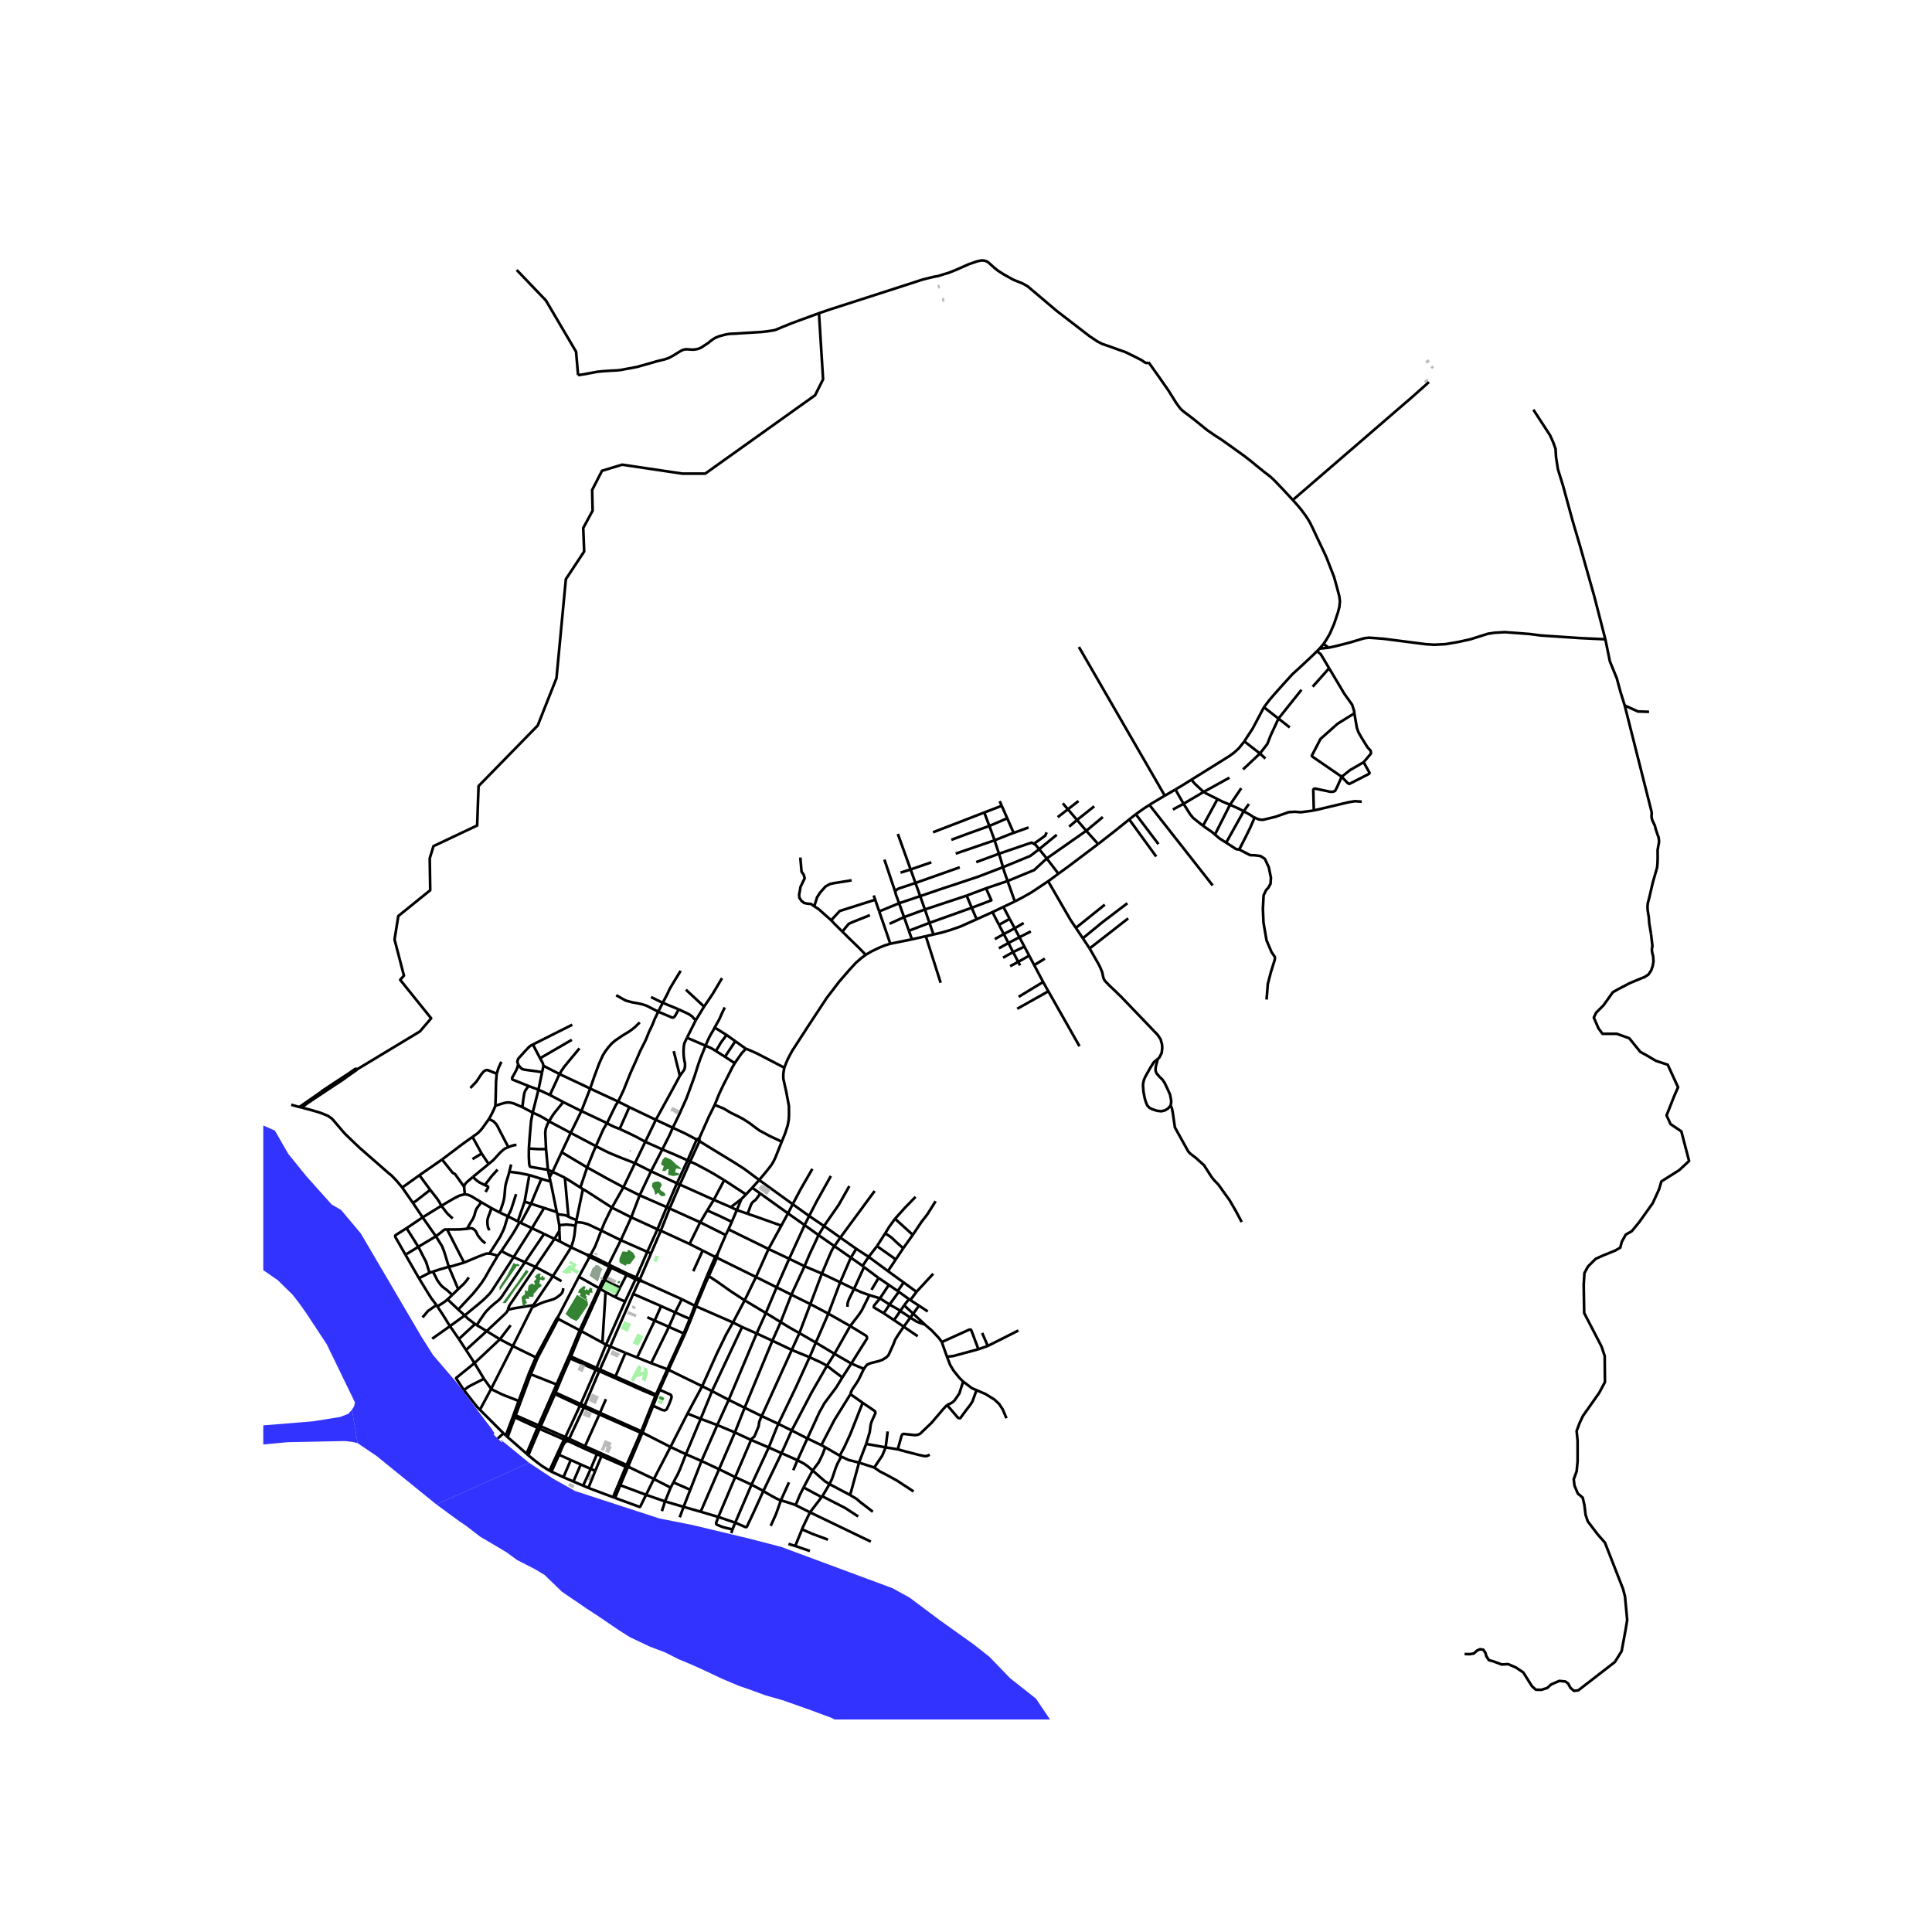 <svg xmlns="http://www.w3.org/2000/svg" width="960" height="960" viewBox="0 0 720 720"><defs><style>*{stroke-linejoin:round;stroke-linecap:butt}</style></defs><g id="figure_1"><path id="patch_1" d="M0 720h720V0H0z" style="fill:#fff"/><g id="axes_1"><path id="patch_2" d="M98.112 640.8h541.776V86.4H98.112z" style="fill:#fff"/><g id="LineCollection_1"><path d="m331.797 351.695-1.924.59-1.935.765-3.078 1.465-2.225 1.31M292.297 397.899l.562-1.49.701-1.658.837-1.627.83-1.509 5.652-8.743 7.183-10.927 4.663-6.092 3.82-4.421 2.439-2.634 2.077-1.814 1.574-1.158M313.912 347.17l2.36 2.34 3.827 3.715 2.536 2.6M339.849 350.062l5.178-1.166M339.849 350.062l-1.138-3.193M331.797 351.695l4.52-.918 3.532-.715M363.96 342.581l5.893-2.656M363.96 342.581l-1.826-4.278M347.884 348.253l3.11-.72 3.007-.881 3.925-1.371 6.034-2.7M373.92 337.98l4.275-2.032M373.92 337.98l-4.067 1.945M373.92 337.98l2.356 4.444M420.832 305.382l2.45-1.945M420.832 305.382l10.058 13.835M409.237 314.547l.444-.335 6.231-4.873 4.92-3.957M471.035 263.572l5.415 4.231M490.824 242.656l-1.575 1.55-3.74 3.52-3.821 3.493-3.237 3.541-3.28 3.672-2.098 2.448-2.038 2.692M463.722 276.27l3.115-4.765 4.198-7.933M491.77 241.727l1.474-1.758M491.77 241.727l-.946.93M491.77 241.727l3.354-.343M495.124 241.384l-1.88-1.415M598.269 238.24l-9.337-.437-14.693-.983-3.98-.525-9.467-.721-3.849.24-2.448.372-6.582 2.076-4.482.984-4.724.808-4.176.219-3.192-.197-15.7-2.021-3.836-.296-1.684-.109-1.672.197-1.586.459-3.396 1.024-2.504.666-2.911.736-2.926.652M605.484 262.916l-1.596-5.115-1.356-5.026-2.58-6.295-1.683-8.24M571.44 152.673l6.21 9.53 1.18 2.623.875 2.448.175 3.016.7 4.545 1.924 6.208 3.542 12.982 2.798 9.486 5.292 18.708 4.133 16.021M615.28 348.056l-.142-.95-.493-2.853-.185-2.404-.415-2.557-.077-1.213.099-1.41.629-2.407 1.24-5.33 1.618-5.65.142-1.508.066-1.989-.022-2.95.273-1.683.208-.961.044-.995-.165-1.136-.35-.952-.732-2.174-.295-1.246-.481-.973-.47-1.027-.273-1.027-.022-.852.077-.58-.089-.819-9.98-39.494" clip-path="url(#pc23b596605)" style="fill:none;stroke:#000"/><path d="m614.558 265.276-4.154-.13-4.92-2.23M428.03 135l3.822 5.38 3.52 5.037 2.93 4.689 1.236 1.704.47.585.506.477.587.511 1.826 1.367 1.705 1.306 1.887 1.518 2.43 1.964.948.757.808.569 2.247 1.546 2.116 1.344 3.553 2.514 2.922 2.105 2.222 1.594 2.453 1.903 2.061 1.703 3.027 2.44 1.188.899 1.137.907.879.811 1.062 1.074 1.142 1.196 1.744 1.836 1.69 1.82 1.642 1.789M493.244 239.97l1.06-1.58 1.307-2.248 1.6-3.719 1.4-4.196.542-2.073.198-2.033-.216-1.839-.873-3.323-1.094-3.934-2.825-7.275-1.191-2.578-1.432-3-.837-1.753-.924-1.973-.853-1.842-.92-1.845-.862-1.444-.825-1.24-.81-1.093-.76-1.03-1.485-1.774-1.654-1.833M532.511 142.373l-1.138 1.051-4.948 4.392-44.635 38.529M367.273 97.213l.973.502 2.285 2.055 1.378 1.115 2.104 1.334 3.586 2.011 1.503.6 1.925.776 1.89 1.049 10.89 9.212 12.13 9.346 3.06 2.054 1.793.918 3.105 1.05 2.712 1.004 2.885 1.006 3.718 1.836 2.143 1.092 1.197.819.536.283.667-.032.277-.244M356.29 100.574l4.599-2.05 3.17-1.104 1.645-.358.782.03.787.121M305.208 116.72l4.155-1.42 6.669-2.143 23.697-7.637 3.918-1.28 2.078-.535 2.252-.547 1.815-.328 1.59-.532M356.29 100.574l-2.83 1.121-2.079.603M305.208 116.72l-8.235 3.028M132.932 398.609l23.549-14.217 4.198-4.896-11.545-14.338 1.4-1.573-3.499-13.464 1.4-8.742 11.894-9.617-.175-11.89 1.4-4.545 16.268-7.694.524-14.687 22.04-22.555 6.997-17.66 3.5-36.894 6.82-10.315-.349-8.743 3.498-6.47-.174-7.693 3.673-7.168 7.522-2.274 22.39 3.323h8.57l40.933-29.2 2.973-5.946-1.53-24.631M246.981 373.715l-1.672 3.312M246.981 373.715l5.937 2.448M246.981 373.715l-4.351-2.13M253.65 361.792l-2.252 3.673-1.804 3.027-.437.94-.47 1.037-1.706 3.246M218.81 435.067l-2.527 7.49M218.81 435.067l-9.499-5.666M222.077 427.142l-.892 2.045-2.375 5.88M232.336 442.45l-5.947-3.174-7.579-4.209M216.283 442.556l-5.8-3.677M216.283 442.556l.94.607M217.223 443.163l-2.394 11.54M228.046 450.036l-9.566-6.174-1.257-.7M214.708 455.511l-.24 1.279M214.708 455.511l.12-.808M224.078 458.603l-3.576-1.715-1.41-.656-1.005-.294-.973-.242-1.138-.164-1.268-.02M212.839 464.854l-6.79 10.753M212.839 464.854l-4.21-2.207M212.839 464.854l5.717 2.677M214.468 456.79l-.426 3.715-.394 1.858-.81 2.491M206.05 475.607l-7.273 10.799M206.05 475.607l-6.494-3.453M206.05 475.607l3.21 1.862M191.114 501.655l-8.076 15.923M191.114 501.655l7.225-14.468M191.114 501.655l8.57 4.2M191.114 501.655l-4.82-2.55M183.038 517.578l-4.173 7.805M183.038 517.578l-2.69-3.748M193.282 522.102l-1.579-.638-3.353-1.301-1.432-.593-2.976-1.456-.904-.536M172.898 518.073l4.843 6.18 1.124 1.13M187.644 534.165l-1.69-1.678-7.09-7.104M277.954 390.832l-3.925-2.801M273.82 396.21l1.149-1.655 1.421-2.011 1.564-1.712M292.297 397.899l-10.08-5.246-2.624-1.18-1.639-.641M260.624 424.137l3.495-7.877 2.225-4.496M273.82 396.21l-.452.783-.602 1.054-.76 1.524-1.213 2.393-1.159 2.251-1.618 3.431-1.672 4.118" clip-path="url(#pc23b596605)" style="fill:none;stroke:#000"/><path d="m291.335 425.47-4.657-2.186-1.618-.896-1.968-1.037-1.159-.831-2.427-1.847-2.591-1.672-1.886-.995-2.706-1.322-2.646-1.573-3.333-1.347M257.179 432.9l3.502-7.598M257.179 432.9l-.929-.469M269.892 439.82l-4.227-2.558-3.192-1.76-3.393-1.796-1.901-.806M257.179 432.9l-3.804 8.561M253.375 441.461l12.628 5.68M253.375 441.461l-1.106-.486M253.375 441.461l-3.827 8.905M246.263 458.657l3.285-8.291M246.263 458.657l-1.253-.53M246.263 458.657l10.72 4.933M246.263 458.657l-3.654 8.478M235.984 482.198l2.24-4.89M235.984 482.198l10.396 4.55M227.416 501.803l6.923-15.84 1.645-3.765M227.416 501.803l5.675 2.375M227.416 501.803l-1.57-.661M227.416 501.803l-3.838 8.563M217.572 524.55l.283-.654M217.572 524.55l5.79 2.551M217.572 524.55l-1.448-.663M217.572 524.55l-5.45 11.625M218.01 538.971l5.352-11.87M218.01 538.971l-.367.818M218.01 538.971l-5.887-2.796M218.01 538.971l4.816 2.12M201.5 531.534l5.3-12.009M201.5 531.534l-.786-.333M201.5 531.534l-.44.944M201.5 531.534l9.2 4.034M197.09 511.896l.718.256M197.09 511.896l-3.808 10.206M197.09 511.896l2.594-6.04M233.205 546.617l.737.266M233.205 546.617l-2.75 6.596M233.205 546.617l-9.073-3.961M233.205 546.617l.326-.661M224.132 542.656l.363-.83M224.132 542.656l-2.295 5.497M224.132 542.656l-1.679-.741M216.124 523.887l-5.424 11.68M216.124 523.887l-9.324-4.362M216.124 523.887l.283-.629M221.998 510.475l1.306.502M221.998 510.475l-5.591 12.783M221.998 510.475l.31-.675M221.998 510.475l-9.517-4.237M225.847 501.142l-1.349-.76M225.847 501.142l-3.539 8.658M225.847 501.142l7.107-16.099M229.314 483.424l2.559 1.15 1.08.47M232.954 485.043l3.892-8.284M237.093 476.08l-.247.679M237.093 476.08l-3.39-1.48M237.093 476.08l4.133-9.54M237.093 476.08l1.383.642M245.01 458.126l-3.784 8.414M245.01 458.126l-9.762-4.465M245.01 458.126l3.463-8.251M196.954 404.718l3.717 1.377M193.127 396.773l-.525 1.64-.764 1.486-.788 1.387-.208.438.022.35.175.282 2.378.933 3.537 1.43" clip-path="url(#pc23b596605)" style="fill:none;stroke:#000"/><path d="m194.647 412.591.186-1.272.163-1.433.39-2.447.338-.918.246-.41.309-.407.675-.986M198.506 414.717l-.863-.557-1.17-.59-1.826-.979M184.6 412.083l2.842-.907.864-.207.744-.099.743-.01.82.152.82.208 3.214 1.371M252.269 440.975l-9.646-4.463M252.269 440.975l-3.796 8.9M252.269 440.975l3.981-8.544M266.003 447.14l6.372 2.723M266.003 447.14l3.889-7.32M266.003 447.14l-2.426 3.943M272.375 449.863l2.214 1.092M272.375 449.863l3.933-3.02M213.27 381.891l-14.676 7.37M198.594 389.26l2.676 5.116M193.127 396.773l-.218-.677-.099-.546.164-.602.296-.557 2.525-2.79 1.443-1.505.683-.497.673-.339M202.535 397.194l-.51 2.374M202.535 397.194l5.964 3.065M201.27 394.376l.931 1.692.17.476.164.65M215.954 390.686l-3.235 3.891-2.416 2.94-1.017 1.464-.787 1.278M204.931 408.082l2.387-5.19 1.18-2.633M219.943 405.68l-1.83-.884-9.614-4.537M234.53 412.597l-3.609 8.13M234.53 412.597l9.879 4.731M234.53 412.597l-4.159-2.074M295.419 448.774l-1.761 3.41M295.419 448.774l6.133 4.387M295.419 448.774l-12.49-9.021M302.744 435.61l-4.373 7.58-2.952 5.584M301.552 453.161l-1.704 3.399M301.552 453.161l5.537 3.738M309.644 438.253l-5.378 9.604-2.714 5.304M313.167 461.215l-2.208 3.19M313.167 461.215l12.791-17.375M313.167 461.215l5.959 4.185M313.167 461.215l-6.078-4.316M323.729 468.395l3.104-4M323.729 468.395l7.193 5.31M323.729 468.395l-4.603-2.995M321.477 471.764l1.268-1.935.984-1.434M330.922 473.706l2.916-4.355M330.922 473.706l5.85 4.24M336.771 477.946l4.789 3.486M336.771 477.946l-2.206 3.177M341.56 481.432l1.386-1.517 4.84-5.224M340.171 460.199l-3.564 4.994M340.171 460.199l-6.614-6M348.677 447.643l-3.006 4.797-.81 1.06-1.311 1.683-3.379 5.016M329.884 459.63l1.509-2.447 2.164-2.983M341.21 446.026l-3.936 4.043-3.717 4.13M321.477 471.764l-4.395-3.085M321.477 471.764l.525.45M318.262 480.36l-1.88 3.848-.274.716-.17.519-.086.584-.017.99M319.126 465.4l-2.044 3.28M313.113 477.87l-4.406 11.689M313.113 477.87l3.969-9.19M313.113 477.87l-6.816-3.251M313.113 477.87l5.15 2.49M308.707 489.559l-4.686 10.792M308.707 489.559 302 486M308.707 489.559l8.14 4.608M304.02 500.351l-2.306 5.447M304.02 500.351l6.972 4.179M297.913 496.813l3.093 1.762 3.015 1.776M301.714 505.798l-6.648-2.71M290.06 530.636l6.415-13.365 5.239-11.473M308.203 508.947l-2.236-1.183-4.253-1.966M286.492 539.426l-6.424 13.86M286.492 539.426l4.774 2.13M286.492 539.426l-6.589-2.796M290.06 530.636l-.784 1.846-2.784 6.944M280.068 553.286l-6.07 14.177M280.068 553.286l4.415 2.344M280.068 553.286l-6.083-2.812M273.997 567.463l-1.02 2.475M273.997 567.463l-6.3-2.14M284.483 555.63l-3.497 7.715-2.587 5.49-.107.143-.14.108-.169.038-.238-.06-3.748-1.601M295.049 533.092l5.833 2.971M295.049 533.092l-4.988-2.456M295.049 533.092l-3.783 8.463M308.203 508.947l-5.712 9.938-7.442 14.207M308.203 508.947l2.79-4.417M313.907 513.35l-3.348-2.527-2.356-1.876M316.847 494.167l-5.855 10.363M323.99 482.656l-2.057 4.15-.806 1.598-1.137 1.683-3.143 4.08M317.257 508.148l5.838-9.286.027-.427-.126-.35-.218-.289-5.931-3.629M344.628 493.578l-4.29-4.004M351.003 500.134l-1.082-1.468-2.74-2.892-2.553-2.196M339.239 491.043l2.415 1.498 1.534.605 1.44.432M327.948 483.847l3.291-4.983M327.948 483.847l-3.957-1.191M327.948 483.847l3.56 2.328M329.298 489.39l-3.623-2.155-.05-.186.006-.197.076-.18.121-.24 2.12-2.585M318.262 480.36l2.788 1.247 2.94 1.049M318.262 480.36l3.74-8.145M306.297 474.619 302 486M306.297 474.619l-6.467-2.733M310.959 464.406l-.558.842-.535.995-.904 2.048-2.665 6.328M299.83 471.886l-4.915 10.614M299.83 471.886l-5.721-2.785M305.045 460.297l-1.418 3.065-1.939 4.104-1.858 4.42M294.109 469.101l-4.68 10.643M294.109 469.101l5.739-12.541M294.109 469.101l-7.7-3.637M291.177 456.761l-4.768 8.703M291.177 456.761l2.481-4.577M278.622 452.336l3.016 1.033 9.54 3.392M286.41 465.464l-4.674 10.443M286.41 465.464l-14.932-7.317M281.736 475.907l-4.219 8.683M281.736 475.907l-14.573-7.184M281.736 475.907l7.693 3.837M277.517 484.59l-4.364 8.255M277.517 484.59l7.889 4.732M264.135 475.563l3.075 2.036 5.267 3.712 5.04 3.28M273.153 492.845l-13.78-6.031M273.153 492.845l3.405 1.697M261.68 516.611l5.448-12.128 3.503-7.204 2.522-4.434M261.68 516.611l-5.477 10.19M261.68 516.611l3.671 1.821M261.68 516.611l-12.528-6.116M256.203 526.8l-6.326 12.44M256.203 526.8l4.917 1.963M249.877 539.24l-6.2 11.945M249.877 539.24l5.748 2.719M249.877 539.24l-9.988-5.095M289.429 479.744l-4.023 9.578M289.429 479.744l5.486 2.756M281.984 496.945l-10.407 24.733M281.984 496.945l3.422-7.623M281.984 496.945l-5.426-2.403M287.849 499.638l-3.091-1.404-2.774-1.289M271.577 521.678l-4.271 9.395M271.577 521.678l5.928 2.948M271.577 521.678l-6.226-3.246M267.306 531.073l-5.875 13.392M267.306 531.073l6.57 2.75M267.306 531.073l-6.186-2.31M261.43 544.465l-4.186 10.722M261.43 544.465l6.546 3.07M261.43 544.465l-5.805-2.506M254.757 561.556l-1.437 3.903M254.757 561.556l2.487-6.37M254.757 561.556l-6.913-2.022M254.757 561.556l6.36 1.822M307.09 456.899l5.5-7.923 3.93-6.946M307.09 456.899l-2.045 3.398M294.915 482.5l-3.98 10.201M294.915 482.5 302 486M287.849 499.638l-10.344 24.988M287.849 499.638l3.085-6.937M287.849 499.638l7.217 3.45M277.505 524.626l-3.629 9.198M277.505 524.626l6.376 3.108M273.876 533.824l-5.9 13.711M273.876 533.824l6.027 2.806M267.976 547.535l-6.858 15.843M267.976 547.535l6.009 2.94M261.118 563.378l6.578 1.946M302 486l-4.087 10.813M297.913 496.813l-2.847 6.276M290.934 492.701l2.988 1.852 3.991 2.26M283.88 527.734l11.186-24.645M283.88 527.734l6.18 2.902M279.903 536.63l.286-.46.257-.279.32-.234.21-.166.124-.138.138-.273.384-.842.677-1.707.41-.978.058-.308.024-.216.047-.41.073-.55.24-.75.406-.902.324-.683M279.903 536.63l-5.918 13.844M273.985 550.474l-6.289 14.85M272.977 569.938l-1.892-.4-1.04-.256-.857-.255-.693-.265-1.318-.555-.173-.133-.1-.203-.02-.141.029-.256.091-.28.692-1.87M266.321 382.927l.722-1.246 1.017-1.824 1.071-2.405.958-2.013M262.939 389.7l-6.915-2.97M250.731 420.28l2.316-4.779 2.735-6.074 1.039-2.786 2-5.507 1.465-4.623.853-2.36 1.8-4.451M266.321 382.927l-.491 1.006-.788 1.3-.754 1.4-.59 1.267-.76 1.8" clip-path="url(#pc23b596605)" style="fill:none;stroke:#000"/><path d="m266.78 391.68-1.607-.982-1.257-.58-.977-.418M250.731 420.28l-6.322-2.952M246.828 428.344l1.891-3.726.766-1.54 1.246-2.799" clip-path="url(#pc23b596605)" style="fill:none;stroke:#000"/><path d="m259.628 424.68-4.36-2.302-4.537-2.099M246.828 428.344l-4.205 8.168M246.828 428.344l-6.352-2.83M256.25 432.431l-4.884-2.174-4.538-1.913M242.623 436.512l-5.99-3.026M242.623 436.512l-4.236 8.935M238.387 445.447l-3.139 8.214M238.387 445.447l-6.05-2.998M238.387 445.447l10.086 4.428M235.248 453.66l-3.882 8.516M235.248 453.66l-7.202-3.624M231.366 462.176l-4.524 9.075M231.366 462.176l9.86 4.364M231.366 462.176l-7.288-3.573M310.992 504.53l6.265 3.618M290.934 492.701l-5.528-3.379M282.928 439.753l2.86-3.423.77-.98.929-1.214.75-1.216.747-1.582 2.351-5.868M292.297 397.899l-.269 1.46-.124 1.195.032 1.508 1.115 5.016.962 5.159v1.442l.022 2.054-.13 1.77-.329 1.814-.973 3.017-1.268 3.136M278 445.123l-8.108-5.303M278 445.123l2.338-2.479M278 445.123l-1.692 1.72M276.308 446.842l-1.72 4.113M267.458 467.236l-.929 1.192M270.45 460.264l-.87 2.044-.744 1.65-1.378 3.278M267.458 467.236l-.295 1.487M259.373 486.814l-.453-.202M259.373 486.814l3.439-8.267 1.323-2.984M259.373 486.814l-1.895 4.917M257.478 491.731l-.426-.21M257.478 491.731l-2.243 5.412M255.235 497.143l-.436-.207M255.235 497.143l-6.083 13.352M249.152 510.495l-.448-.207M249.152 510.495l-1.662 3.748M245.853 517.935l1.637-3.692M243.423 523.89l2.985 1.396.478.175.457.12.426.035.41-.197.338-.333.93-1.997.492-1.344.235-.59.09-.58-.041-.327-.262-.456-4.108-1.857M245.853 517.935l-.845 2.035M239.324 534.123l.21-.483M239.324 534.123l.565.022M239.324 534.123l-.57-.187M239.324 534.123l-5.142 12.155M258.92 486.612l-1.868 4.909M258.92 486.612l-4.832-2.437M258.92 486.612l4.64-11.313M248.704 510.288l-6.045-2.276M248.704 510.288l-1.7 3.776M248.704 510.288l6.095-13.352M238.755 533.936l-5.224 12.02M238.755 533.936l-15.393-6.835M238.755 533.936l.24-.56M233.53 545.956l-9.035-4.13M233.53 545.956l.652.322M249.937 554.386l-2.093 5.148M249.937 554.386l1.019-1.939M249.937 554.386l-6.26-3.2M247.844 559.534l-7.068-2.454M247.844 559.534l-1.169 3.617M240.776 557.08l2.9-5.895M240.776 557.08l-9.626-3.596M229.202 558.23l9.102 3.335.106.022.114-.03.083-.095 2.17-4.382M317.257 508.148l4.678 1.995M317.257 508.148l-3.35 5.201M300.882 536.063l4.556-9.914.732-1.268 1.05-1.912 4.413-5.904 2.274-3.716M300.882 536.063l5.203 2.508M300.882 536.063l-3.688 8.116M297.194 544.179l-5.928-2.624M302.833 548.02 301 546.43l-1.421-.994-2.385-1.257M295.627 547.925l1.215-2.92.352-.826M345.742 488.74l-3.26-2.144M342.482 486.596l-3.224-2.093M342.482 486.596l-2.144 2.978M338.74 484.137l-3.79-2.719M338.74 484.137l.518.366M338.74 484.137l-1.792 2.322M322.002 472.215l5.41 4.037M317.082 468.68l-6.123-4.274M310.959 464.406l-5.914-4.109M305.045 460.297l-5.197-3.737M299.848 456.56l-6.19-4.376M280.338 442.644l2.988 2.14M280.338 442.644l2.59-2.891M240.476 425.514l-3.843 7.972M240.476 425.514l3.933-8.186M230.921 420.728l3.17 1.464 1.728.841 1.891.95 2.766 1.53M200.671 406.095l4.26 1.987M200.671 406.095l1.354-6.527M200.671 406.095l-2.165 8.622M219.943 405.68l1.456-4.263 1.826-4.917 1.443-3.224.907-1.432 1.071-1.442 1.258-1.442 1.312-1.147 2.887-1.968 2.098-1.257 1.115-.776 1.214-.96 1.224-1.17.663-.66M219.943 405.68l10.428 4.843M216.682 414.052l.755-1.982 2.506-6.39M216.682 414.052l9.544 4.517M216.682 414.052l-3.996 8.14" clip-path="url(#pc23b596605)" style="fill:none;stroke:#000"/><path d="m209.91 410.698 6.139 3.076.633.278M212.686 422.192l9.391 4.95M212.686 422.192l-3.375 7.209M204.59 417.886l6.412 3.41 1.684.896M209.311 429.4l-3.393 7.304M253.37 400.909l-2.301-9.184M244.409 417.328l6.231-11.339 1.955-3.627.774-1.453M256.024 386.73l-.975 2.055-.218 1.114-.099 1.771.055 1.803.252 1.825.23.896.021.798-.033.634-.174.84-.307.515-1.407 1.928M236.633 433.486l-4.297 8.963M222.077 427.142l1.803.929 1.531.78 1.536.75 2.816 1.175 2.115.863 2.597 1 2.158.847M232.336 442.45l-4.29 7.586M224.078 458.603l1.148-2.863.871-1.782.801-1.681 1.148-2.24M215.727 475.821l7.532 4.247M215.727 475.821l-7.708 14.847M215.727 475.821l3.988-7.393M198.339 487.187l.438-.781M209.878 480.092l-.056.75-.24.71-.307.503-.503.491-.58.46-.732.546-.869.492-1.214.42-1.213.353-.782.208-.798.262-1.058.42-1.093.492-2.094.988M208.014 491.526l.005-.858M208.014 491.526l8.025 4.23M208.014 491.526l-.517-.262M208.014 491.526l-7.705 14.603M199.684 505.855l.625.274M199.684 505.855l7.813-14.59M200.31 506.13l-2.502 6.022M254.8 496.936l-5.51-2.444M254.8 496.936l2.252-5.415M243.976 492.152l-2.742-1.247M243.976 492.152l5.314 2.34M243.976 492.152l-6.552 13.764M243.976 492.152l2.404-5.404M246.38 486.748l5.247 2.353M237.424 505.916l5.235 2.096M237.424 505.916l-4.333-1.738M233.091 504.178l-3.728 8.776M229.363 512.954l-.273.581M229.363 512.954l-5.785-2.588M229.363 512.954l9.972 4.462M189.27 488.117l2.05-.492 3.66-.603 3.797-.616M181.367 496.07l6.838-6.412.413-.416.273-.327.2-.344.18-.454" clip-path="url(#pc23b596605)" style="fill:none;stroke:#000"/><path d="m199.556 472.154-9.633 14.225-.16.338-.162.364-.14.396-.19.64M190.298 493.88l-4.004 5.226M176.837 507.991l9.457-8.885M176.837 507.991l-3.17-4.908M176.837 507.991l3.51 5.839M172.898 518.073l-2.891-4.357-.026-.085.02-.066.039-.065.042-.049 6.755-5.46M171.014 499.014l-3.324-4.794M171.014 499.014l2.653 4.069M171.014 499.014l6.013-5.581M167.69 494.22l-6.633 4.68M167.69 494.22l5.493-3.99M162.976 486.871l.212.303 1.651 2.487 2.85 4.559M156.137 476.362l3.92-2.022M156.137 476.362l-5.032-8.746M162.65 486.358l-1.872-2.467-1.308-2.073-3.333-5.456M160.056 474.34l1.29-.437M155.902 464.647l2.93 5.737 1.224 3.956M276.558 494.542l-11.207 23.89M233.703 474.6l-.237.556M233.703 474.6l-5.692-2.78M206.646 461.702l-7.09 10.452M206.646 461.702l1.82-3.01M206.646 461.702l-3.887-1.853M206.646 461.702l1.984.945M192.963 455.162l2.545-7.327M192.963 455.162l-3.717-1.892M192.963 455.162l.659.352M183.105 450.213l-3.731-2.166M183.105 450.213l3.146 1.67M182.37 458.506l-.492-1.061-.164-.863-.077-.983v-.667l.087-.585.224-.786.351-.946.579-1.547.227-.855M174.028 457.948l1.705-2.918.59-.94.526-1.3.262-1.093.285-.787.283-.6 1.695-2.263M173.241 445.075l1.093.164 1.28.546 3.76 2.262M173.241 445.075l-.296-2.82M164.484 449.358l4.657-2.732 1.05-.546.972-.47 1.116-.338.962-.197M209.91 410.698l-4.979-2.616M204.59 417.886l1.46-2.339.689-.95 1.311-1.628 1.86-2.271M204.796 438.787l1.122-2.083M204.796 438.787l.377 1.552M204.796 438.787l-.594-2.86M208.422 456.593l-.73-4.082M208.466 458.691l.01-1.17-.054-.928" clip-path="url(#pc23b596605)" style="fill:none;stroke:#000"/><path d="m214.468 456.79-.817-.126-.825-.134-.842-.098-.905-.08-2.657.241M208.466 458.691l.164 3.956M199.556 472.154l-3.936-1.759M200.714 531.2l-.419.905M200.714 531.2l-8.562-3.758M200.714 531.2l5.284-12.068M223.26 480.068l.467.286M223.26 480.068l-3.67 7.972M223.26 480.068l1.525-3.19M224.498 500.381l1.184-18.863M224.498 500.381l-7.857-4.295M225.682 481.518l-1.955-1.164M225.682 481.518l3.632 1.906M216.04 495.756l.6.33M216.04 495.756l-3.885 9.424M216.04 495.756l3.55-7.716M242.66 508.012l6.63-13.52M306.085 538.57l1.473.771M316.94 519.571l-5.978 9.617-4.877 9.383M320.127 545.074l2.67-6.965M320.127 545.074l5.68 1.831M316.753 557.119l.465-1.388 2.909-10.657" clip-path="url(#pc23b596605)" style="fill:none;stroke:#000"/><path d="m313.488 542.826 2.8 1.282 3.839.966M340.455 555.83l-6.195-4.071-3.498-1.924-2.886-1.486-2.07-1.444M330.059 539.39l-1.266 3.075-2.986 4.44M316.94 519.571l4.55 3.222M321.935 510.143 320 514.14l-.6.995-.93 1.399-.842 1.245-.459.918-.228.875M336.797 494.427l-1.764 2.552-1.367 2.156-.82 2.098-1.705 3.76-.809.841-1.41.885-1.301.492-3.15.797-1.322.558-.547.655-.667.922M312.94 542.503l.548.323M312.94 542.503l-5.382-3.162M321.49 522.793l-4.605 11.661-2.2 4.798-1.745 3.251M322.796 538.11l1.305-4.355.152-1.082.23-1.77.372-1.18 1.399-3.126-.088-.47-.262-.338-4.414-2.996M316.753 557.119l-7.623-4.029M325.259 563.391l-1.224-.972-3.477-2.656-1.28-1.125-2.525-1.52M309.13 553.09l.975-2.057 1.248-3.706.678-1.727 1.457-2.774M309.13 553.09l-2.672 4.538" clip-path="url(#pc23b596605)" style="fill:none;stroke:#000"/><path d="m302.833 548.02 4.533 3.957 1.764 1.113M306.458 557.628l-.256.295M319.814 565.14l-4.866-3.17-8.49-4.342M324.53 574.53l-22.676-10.93M296.51 560.92l5.344 2.68M299.482 554.32l-1.43 2.86-1.542 3.74" clip-path="url(#pc23b596605)" style="fill:none;stroke:#000"/><path d="m291.013 559.137 2.263.67 2.115.683 1.12.43M299.482 554.32l3.351-6.3M306.202 557.923l-2.052-1.07-4.668-2.533M307.558 539.341l-1.023 2.714-1.4 2.885-1.662 2.24-.64.84M265.351 518.432l-4.23 10.331M261.12 528.763l-5.495 13.196M250.956 552.447l.666-1.279.853-1.555.94-2.067 2.21-5.587M249.29 494.492l2.337-5.39M254.088 484.175l-2.46 4.926M254.088 484.175l-14.76-6.677M205.173 440.339l2.32 11.35M205.173 440.339l-3.411-1.022M210.483 438.879l-4.565-2.175M211.83 453.407l-1.18-13.064-.167-1.464M205.918 436.704l-1.716-.776M204.202 435.928l-.71-7.683M197.096 428.023l-.011 2.966.142 2.879.126.476.126.366.273.147 4.766.83 1.684.24M201.762 439.317l-4.493-1.4M197.901 448.604l1.105-2.74 2.756-6.547M197.901 448.604l-3.875 7.126M197.901 448.604l4.872 1.567M197.901 448.604l-2.393-.77M194.026 455.73l-.404-.216M194.026 455.73l4.223 1.972M186.853 466.23l3.629-5.43.689-1.087.552-.896 1.899-3.303M202.773 450.17l-4.524 7.532M202.773 450.17l4.72 1.519M198.25 457.702l-6.845 10.794M198.25 457.702l4.509 2.147M191.405 468.496l4.215 1.9M173.183 490.23l5.024-4.134 1.686-1.44 1.416-1.344 1.039-1.06.798-1.006.677-1.016 7.582-11.734M186.853 466.23l2.34 1.239 2.212 1.027M173.183 490.23l-2.397-2.214M177.027 493.433l-2.628-2-1.216-1.203M168.54 482.58l-1.028.994-.773.678M162.976 486.871l2.219-1.385.973-.721.57-.513M170.786 488.016l-2.819-2.645-.619-.615-.61-.504M185.476 468.007l-2.898 4.89-1.192 2.13-.722 1.258-1.082 1.661-1.257 1.66-2 2.473-5.539 5.937M181.367 496.07l4.927 3.036M181.367 496.07l-3.685-2.24M181.367 496.07l-7.7 7.013M177.027 493.433l.655.397M195.62 470.395l-7.631 11.354-.83 1.256-.777 1.006-.852.798-1.015.803-.979.836-1.057.95-1.245 1.27-.794 1.015-.678.994-.871 1.284-1.21 1.87M195.62 470.395l7.139-10.546M241.226 466.54l1.383.595M256.982 463.59l3.958-8.072M256.982 463.59l4.875 2.464M260.94 455.518l2.637-4.435M260.94 455.518l-11.392-5.152M260.94 455.518l9.51 4.746M272.725 455.337l-4.459-2.126-4.689-2.128M248.473 449.875l1.075.49M390.614 328.418l3.836-2.807M378.195 335.948l2.919-1.53 3.258-1.846 6.242-4.154M400.95 345.798l-2.06-3.085-8.276-14.295M436.277 411.977l-1.007 1.147-1.144.686-1.312.317-1.535-.153-1.744-.558-1.154-.557-.814-.874-.536-1.256-.437-1.509-.427-2.197-.196-2.283.032-.907.29-1.369.52-1.178.623-1.147 1.3-2.284 1.268-2.022 1.487-1.223" clip-path="url(#pc23b596605)" style="fill:none;stroke:#000"/><path d="m436.277 411.977.156-.937.033-.924-.427-2.197-.803-1.816-1.203-2.533-.765-1.163-1.165-1.142-1.027-1.17-.383-.841-.065-.863.12-.995.743-2.786M406.073 353.465l3.411 5.967.59 1.224.678 1.661.372 1.737.197.69.448.797 1.892 1.956 1.967 1.836 2.291 2.238 13.518 14.11 1.088 1.626.53 1.915.082 1.407-.224 1.806-.886 1.726-.536.449M462.743 455.41l-2.187-4.11-2.273-3.933-4.199-5.858-1.75-1.85-.847-1.081-2.781-4.325-3.061-2.753-2.128-1.637-.623-.7-.327-.524-4.707-8.46-.393-2.667-.35-2.448-.35-1.923-.49-1.164M219.276 554.507l2.56-6.354M219.276 554.507l-1.963-.842M219.276 554.507l9.165 3.439M224.495 541.826l-1.669-.735M223.362 527.101l.234-.586M243.677 551.185l-8.866-4.237M244.46 519.709l-5.125-2.293M244.46 519.709l-.205.471M244.46 519.709l.548.26M244.46 519.709l2.544-5.645M212.155 505.18l-.328.716M212.155 505.18l.627.336M222.308 509.8l-9.526-4.284M222.308 509.8l1.27.566M211.827 505.896l.654.342M211.827 505.896l-2.324 5.283M197.27 437.917l-1.762 9.918M189.817 436.666l3.748.507 3.704.744M214.829 454.703l-2.318-.932-.68-.364M207.692 452.511l2.769.328.615.183.754.385M162.45 460.734l-6.548 3.913M162.45 460.734l-4.94-7.059M166.61 458.144l-.688.05-.35.087-.236.191-.426.34-.623.513-1.836 1.41" clip-path="url(#pc23b596605)" style="fill:none;stroke:#000"/><path d="m167.25 472.088-1.716-5.638-.766-1.978-2.317-3.738M170.76 480.416l-3.51-8.328M170.76 480.416l-2.22 2.163M174.727 476.055l-.895 1.246-.952 1.104-2.12 2.01M161.346 473.903l1.143 2.202.48 1.016.76 1.027.51.705.71.721.82.623.885.655 1.886 1.727M162.976 486.871l-.327-.513M172.898 518.073l1.433-1.107.747-.445 1.443-.748 3.826-1.943M206.8 519.525l.23-.545M206.8 519.525l-.802-.393M187.644 534.165l.864.79M185.491 536.092l.492-.449 1.661-1.478M207.64 541.865l.711.289M207.64 541.865l-2.842 6.218M207.64 541.865l2.548-5.412M221.837 548.153l-1.695-.741M293.658 452.184l-10.332-7.4M322.796 538.11l7.263 1.28M291.266 541.555l-6.783 14.075M251.627 489.101l5.425 2.42M334.569 540.119l-4.51-.728M346.49 542.147l-1.115.47-.514.044-.6-.066-1.695-.358-5.17-1.332-2.827-.786M352.944 523.605l-1.31 1.387-4.519 5.297-4.239 4.05-.88.356-1.06.141-4.11-.459-.382.055-.263.24-.24.547-1.372 4.9M330.059 539.39l.75-5.932M352.944 523.605l1.374-.614.77-.481.722-.71 1.716-2.51 1.408-4.413" clip-path="url(#pc23b596605)" style="fill:none;stroke:#000"/><path d="m363.912 518.073-1.682-.722-3.296-2.474M352.922 505.622l1.149 3.002 1.255 2.12 2.17 2.7 1.438 1.433M336.948 486.459l3.39 3.115M336.948 486.459l-1.43 2.101M363.912 518.073l3.369 1.447 3.312 2.054 1.79 1.674 1.294 1.98 1.399 3.31M340.338 489.574l-1.1 1.47M339.239 491.043l-2.442 3.384M335.518 488.56l3.13 2.046.59.437M351.003 500.134l.44 1.348 1.479 4.14M364.616 502.814l-9.32 2.531-2.374.277M364.616 502.814l3.503-1.218M351.003 500.134l10.104-4.572.416-.077.328.077.25.513 2.515 6.739M368.119 501.596l11.408-5.752M368.119 501.596l-2.1-4.846M272.539 571.346l.438-1.408M339.258 484.503l2.069-2.76.233-.31M333.178 491.972l2.34-3.412M333.178 491.972l3.62 2.455M333.178 491.972l-3.88-2.582M331.24 478.864l3.325 2.26M327.413 476.252l1.771 1.191 2.055 1.421M336.797 494.427l5.206 3.554M331.508 486.175l3.443-4.757M329.298 489.39l.786-1.05 1.424-2.165M335.518 488.56l-1.024-.707-2.986-1.678M324.775 480.695l2.638-4.443M334.95 481.418l-.385-.295M326.833 464.395l3.05-4.765M326.833 464.395l7.005 4.956M333.838 469.35l2.77-4.157M225.814 521.428l-2.218 5.087M261.857 466.054l-3.497 7.7M261.857 466.054l4.672 2.374M272.725 455.337l1.864-4.382M272.725 455.337l-1.247 2.81M256.024 386.73l3.243-6.476M273.82 396.21l-3.64-2.387M266.321 382.927l4.423 2.76M270.18 393.823l-3.4-2.142M270.18 393.823l3.849-5.792M274.029 388.031l-3.285-2.344M229.314 483.424l1.738-3.562M197.808 512.152l9.593 3.803M197.808 512.152l-3.782 10.229M226.226 418.57l.919.518 1.235.623.983.41 1.558.607M230.371 410.523l1.939-4.056 2.607-6.502 2.318-5.157 1.378-3.19 1.311-2.58.809-1.64 1.115-2.775 1.29-2.71.831-2.12 1.34-2.766M252.918 376.163l-1.334 2.448-.416.448-.316.153h-.383l-5.16-2.185M229.632 370.885l2.263 1.29 1.267.677.908.273 1.585.415 2.045.361 1.683.383 1.29.414.918.416 3.718 1.913M201.27 394.376l11.829-6.863M204.59 417.886l-.612-.377-.88-.596-2.033-1.125-1.64-.743-.92-.328" clip-path="url(#pc23b596605)" style="fill:none;stroke:#000"/><path d="m197.096 428.023.166-2.305.184-2.554.463-5.361.597-3.086M203.492 428.245l-2.94-.008-3.456-.214" clip-path="url(#pc23b596605)" style="fill:none;stroke:#000"/><path d="m204.59 417.886-.607 1.158-.612 1.672-.17 1.501.29 6.028M167.25 472.088l-3.837 1.126-2.067.689M151.529 457.707l4.373 6.94M151.529 457.707l5.98-4.032M151.105 467.616l-3.687-6.472-.126-.322-.033-.256.099-.22 4.17-2.639M155.902 464.647l-4.797 2.97M157.51 453.675l6.974-4.317M157.51 453.675l-3.645-5.425M166.61 458.144l6.325 12.393M174.028 457.948l-2.667.218-3.433.033-1.317-.055M180.905 463.368l-1.246-1.027-.788-.918-.798-1.016-.7-1.454-.535-.633-.81-.525-.6-.088-1.4.24M168.71 454.101l-1.723-1.573-.633-.732-.493-.645-1.377-1.793M160.33 443.424l2.48 3.158.788 1.17.886 1.606M186.251 451.883l2.995 1.387M189.817 436.666l-.167.672-1.038 3.442-.262 1.18-.098.765-.263 3.18-.153.83-.208.995-.338 1.104-1.039 3.049M176.236 438.606l-2.219 1.89-.514.601-.328.437-.23.721" clip-path="url(#pc23b596605)" style="fill:none;stroke:#000"/><path d="m164.74 432.12 3.953 4.944.339.198.328.13.251.197 3.334 4.666M176.236 438.606l5.871-4.82M180.664 441.665l-2.197-1.136-1.093-.841-1.138-1.082M180.948 444.212l.925-1.547.049-.23-.039-.147-.208-.213-1.01-.41M185.43 435.885l-2.18 2.41-2.586 3.37M149.9 442.561l6.408-4.594M149.9 442.561l3.965 5.689M112.597 412.793l3.802 1.008 3.048.924 2.762 1.115 1.474 1.03.615.677 3.529 4.164 1.05 1.125 5.061 4.852 10.986 9.6.985.781 1.924 2.011 2.067 2.481M156.308 437.967l4.021 5.457M156.308 437.967l8.432-5.847M160.33 443.424l-3.247 2.525-2.253 1.749-.965.552" clip-path="url(#pc23b596605)" style="fill:none;stroke:#000"/><path d="m176.09 423.7-3.84 2.741-7.51 5.68M226.226 418.57l2.192-4.542 1.038-2.098.915-1.407M222.077 427.142l2.143-4.88.547-1.202.491-.934.968-1.557M259.628 424.68l-3.378 7.751M260.68 425.302l-.527-.34-.525-.281M259.628 424.68l.996-.543M301.854 563.6l4.348-5.677M298.883 569.946l.392-.965 2.579-5.381M296.364 576.138l2.52-6.192M296.364 576.138l5.479 1.882M296.364 576.138l-2.527-.767M208.351 542.154l4.363 1.948M208.351 542.154l1.192-2.88.196-.433.301-.59.273-.431.329-.35.344-.232.606-.27M208.351 542.154l-2.853 6.289M196.882 542.347l2.081-4.96 2.097-4.909M196.246 541.752l.321.306.315.289" clip-path="url(#pc23b596605)" style="fill:none;stroke:#000"/><path d="m204.798 548.083-1.22-.745-1.497-.95-1.137-.825-1.629-1.257-2.433-1.96M201.06 532.478l9.128 3.975M201.06 532.478l-.765-.373M200.295 532.105l-4.049 9.647M200.295 532.105l-8.434-3.912M212.48 506.238l.302-.722M212.48 506.238l-2.309 5.213M212.782 505.516l3.859-9.43M216.64 496.086l3.546-7.775M223.727 480.354l1.695-3.2M223.727 480.354l-3.541 7.957M228.011 471.82l-.624-.302M228.011 471.82l-.203.63M227.087 472.052l.721.397M227.087 472.052l-1.053 2.261-1.249 2.565M227.087 472.052l.3-.534M227.087 472.052l-2.993-1.472M227.808 472.45l5.658 2.706M227.808 472.45l-2.386 4.704M233.466 475.156l-2.414 4.706M233.466 475.156l3.38 1.603M238.476 476.722l4.133-9.587M238.476 476.722l-.251.587M238.476 476.722l.852.776M260.68 425.302l13.152 8.047 1.706 1.093 1.968 1.267 5.422 4.044M157.476 490.96l2.026-2.405 3.147-2.197M111.58 412.54l-.7-.173-2.349-.667M112.597 412.793l-1.017-.252M112.597 412.793l.864-.819 1.345-1.005 4.121-2.744 1.037-.686M130.263 399.845l.287.531M130.263 399.845l-3.054 1.994-2.882 1.883-2.962 1.973-1.328.865-.246.24-.296.24M132.932 398.609l-.07-.235-.164-.076-.323.054-2.112 1.493M130.55 400.376l2.276-1.573.106-.194M119.964 407.539l1.846-1.223 2.954-1.957 2.879-1.887 2.907-2.096M189.246 453.27l-1.23 4.08-.434 1.108-1.284 2.628-3.918 6.118M172.935 470.537l5.816-2.437 1.247-.47.918-.328.347-.109.495-.04.622.05M185.476 468.007l-1.313-.432-.952-.25-.505-.105-.326-.016M192.328 445.029l-1.737 5.411-.437 1.071-.908 1.76M185.102 400.15l-.24 2.885-.131 5.9-.132 3.148M182.195 417.045l.623-1.082.809-1.574.46-.973.512-1.333M182.107 433.786l-2.61-3.888M189.443 427.513l-1.213.514-.657.459-.754.667-.547.524-2.415 2.656-1.75 1.453M179.497 429.898l-3.407-6.198M179.497 429.898l-3.425 2.053M262.393 375.136l3.127-4.612 3.564-5.993M291.013 559.137l3.018-6.72M287.224 568.647l1.78-3.944.435-1.106 1.574-4.46M284.483 555.63l1.148.745 1.26.724 1.214.675.994.536.582.292.358.17.386.169.588.196M236.846 476.759l1.379.55M172.935 470.537l-2.59.754-1.794.546-1.301.251M274.589 450.955l4.033 1.381M223.304 510.977l.274-.611M223.304 510.977l5.786 2.558M223.304 510.977l-5.45 12.92M244.255 520.18l.547.245M244.255 520.18l-3.363 8.436M244.255 520.18l-5.205-2.189M260.68 425.302l-.056-1.165M227.387 471.518l-.545-.267M204.798 548.083l.7.36M189.169 535.558l2.692-7.365M189.169 535.558l-.66-.603M189.169 535.558l7.077 6.194M191.445 527.12l-.269.764M191.445 527.12l.707.322M191.445 527.12l1.837-5.018M191.176 527.884l.685.309M191.176 527.884l-2.668 7.07M194.026 522.381l-.744-.279M194.026 522.381l-1.874 5.06M205.498 548.443l4.477 2.074M230.455 553.213l.695.271M230.455 553.213l-2.014 4.733M231.15 553.484l2.792-6.601M231.15 553.484l-1.948 4.747M186.853 466.23l-.445.535-.932 1.242M191.861 528.193l.291-.751M209.975 550.517l2.739-6.415M209.975 550.517l3.721 1.597M212.714 544.102l3.721 1.658M216.435 545.76l3.707 1.652M216.435 545.76l-2.739 6.354M213.696 552.114l3.617 1.55M208.15 516.314l-.749-.36M208.15 516.314l2.021-4.863M208.15 516.314l-1.12 2.666M207.401 515.955l-.058.13-1.098 2.501M207.401 515.955l2.102-4.776M208.02 490.668l-.523.596M217.643 539.79l4.81 2.125M217.643 539.79l-6.05-2.823M210.7 535.568l-.04.066-.077.126-.18.3-.215.393M210.7 535.568l1.423.607M211.592 536.967l.53-.792M211.592 536.967l-1.404-.514M228.44 557.946l.762.285M216.407 523.258l-9.377-4.278M216.407 523.258l1.448.638M217.855 523.896l5.741 2.619M223.596 526.515l15.398 6.861M238.994 533.376l.54.264M238.994 533.376l1.898-4.76M207.692 452.511l-.2-.822M220.01 467.804l1.805-3.354.415-1.092.448-1.104.514-1.344.886-2.307M363.912 518.073l-1.493 4.164-.754 1.223-1.924 2.492-1.848 2.536-.448.043-.514-.251-3.987-4.675M206.245 518.586l-.247.546M206.245 518.586l.785.394M243.423 523.89l1.38-3.465M243.423 523.89l-1.984 4.915M245.008 519.97l-.206.455M219.715 468.428l.296-.624M219.715 468.428l4.38 2.152M219.715 468.428l-1.159-.897M220.01 467.804l-1.454-.273M220.01 467.804l4.352 2.175M271.478 458.147l-1.028 2.117M222.826 541.091l-.373.824M217.313 553.665l2.829-6.253M220.142 547.412l2.311-5.497M225.422 477.154l5.63 2.708M225.422 477.154l-.637-.276M255.618 368.83l6.775 6.306M262.393 375.136l-3.126 5.118M259.267 380.254l-1.44-1.545-.83-.59-.985-.524-.874-.394-.941-.448-1.28-.59M336.607 465.193l-2.547-2.262-1.531-1.475-1.114-.853-1.531-.973M298.883 569.946l3.778 1.641 5.915 2.208M190.482 433.972l-.665 2.694M189.443 427.513l1.104-.437 1.137-.327.787-.066M182.195 417.045l-2.426 3.394-.8.944-.94.934-.45.32-1.49 1.063M193.127 396.773l.94 1.213.58.405.721.24 4.669.623 1.988.314M266.78 391.68l1.072-1.726.328-.623.678-1.082 1.322-1.738.564-.824M339.362 324.026l-4.767-13.245M339.362 324.026l1.804 5.034M339.362 324.026l7.718-2.667M339.362 324.026l-3.76 1.18M347.884 348.253l-2.857.643M347.884 348.253l-1.498-4.32M378.195 335.948l-2.694-7.62M368.706 307.808l-1.901-5.005M368.706 307.808l6.66-2.852M370.642 313.165l-.166-.505-1.77-4.852M354.537 312.988l6.21-2.317 7.959-2.863M545.814 616.413l2.011.044 1.443-.262 1.138-1.05 1.137-.525 1.224.176.787 1.136.394 1.355.918 1.399 1.618.437 3.149 1.18 2.405-.131 2.93 1.268 2.712 1.835 3.235 5.115 1.443 1.312 2.056.043 2.142-.656 1.531-1.355 3.017-1.311 2.23.218 1.05.744.875 1.617 1.312 1.136 1.623-.207 13.61-10.54 2.523-4.055 1.442-7.747.63-3.873-.81-8.74-.721-2.792-6.76-17.297-2.704-3.064-3.695-4.864-.811-2.432-.45-3.694-.632-2.702-1.802-1.532-1.262-2.973-.27-2.342 1.081-2.973.36-3.694v-7.658l-.36-3.693 1.082-2.883 1.262-2.702 6.038-8.56 2.163-4.053-.09-9.73-1.172-3.513-6.472-12.502-.175-10.49.263-4.372 1.311-2.448 2.887-2.885 2.711-1.223 4.548-1.836 1.924-1.136.525-2.099 1.487-2.71 2.274-1.311 2.798-3.41 4.986-6.994 2.36-5.157.876-2.973 6.647-4.196 3.673-3.41-2.885-11.039-4.023-2.71-1.487-3.234 2.799-7.082 1.487-3.41-3.849-8.392-4.46-1.486-3.236-1.923-2.536-1.4-4.111-5.07-4.636-1.661h-5.335l-1.487-2.01-1.749-4.023.875-1.835 2.71-2.71 3.5-4.896 1.913-1.104 4.406-2.305 3.658-1.522 1.906-.773 1.4-.918 1.017-1.52.574-1.685.278-1.647-.12-1.935-.251-.907-.164-.885-.066-.907.218-1.115-.535-4.513M453.724 297.807l-5.407 9.935M448.622 295.09l.57.435 4.532 2.282M458.385 299.912l-2.962-1.25-1.699-.855M463.479 302.348l1.958-2.736M463.479 302.348l-6.53 11.695M458.385 299.912l3.433 1.526 1.66.91M467.121 304.486l-1.432-.94-2.21-1.198M461.654 316.485l-.448.088-.667-.219-3.59-2.311M452.772 311.016l1.623 1.382 2.555 1.645M458.385 299.912l4.199-6.168M452.772 311.016l2.323-4.606 3.29-6.498M448.317 307.742l3.28 2.274 1.175 1M458.178 289.821l-9.556 5.27M448.622 295.09l-7.542 4.456M444.008 290.576l1.248 1.474 2.732 2.557.634.484M463.722 276.27l-.227.347-1.793 2.228-1.66 1.53-1.969 1.443-14.065 8.758M438.028 294.222l2.068-1.21 3.912-2.436M461.654 316.485l.361-.284 2.383-4.644 1.433-2.918 1.487-3.388v-.491l-.197-.274" clip-path="url(#pc23b596605)" style="fill:none;stroke:#000"/><path d="m489.62 302.038-4.788.656-2.23-.175-2.34.153-4.92 1.726-4.766 1.138-1.444-.154-2.011-.896M472.019 372.502l.459-5.814 1.115-4.305.656-2.12.678-2.12.219-.995-.044-.535-1.225-1.77-1.88-4.415-1.137-6.623-.219-5.093.263-5.048.94-1.967.809-.853.83-1.486.154-2.273-.788-3.847-1.464-3.168-1.64-1.05-2.078-.284-1.77-.043-4.243-2.208M441.08 299.546l2.426 3.87 1.138 1.398 3.673 2.928M441.08 299.546l-3.98 2.143M441.08 299.546l-3.052-5.324M438.028 294.222l-3.946 2.307M341.166 329.06l1.76 4.909M341.166 329.06l16.52-5.843M333.656 332.429l.185-.514.503-.47.635-.327 6.187-2.058M333.656 332.429l-4.067-12.076M335.06 336.617l-.639-1.795-.569-1.518-.196-.875M406.073 353.465l-2.536-3.795M406.073 353.465l14.366-11.211M369.853 339.925l2.452 4.736M423.281 303.437l8.44 11.146M428.36 299.967l-2.346 1.525-2.733 1.945M331.797 351.695l-4.139-12.032M119.495 407.04l.47.499M119.495 407.04l-7.915 5.5M182.195 417.045l1.749.852.973 1.027.557.907.563 1.148 3.406 6.534M224.094 470.58l.268-.6M224.362 469.98l2.48 1.271M238.225 477.309l1.103.189M267.163 468.723l-.634-.295M264.135 475.563l1.792-4.031 1.236-2.809M263.56 475.3l.575.263M263.56 475.3l2.97-6.872M250.956 552.447l6.288 2.74M234.81 546.948l-.628-.67M234.81 546.948l-.868-.065M233.942 546.883l.018-.039.222-.566M239.89 534.145l-.355-.505M239.535 533.64l1.904-4.835M219.59 488.04l.596.27M247.004 514.064l.486.179M239.05 517.991l.285-.575M229.09 513.535l4.75 2.101 5.21 2.355M241.439 528.805l-.547-.19M210.171 511.45l-.668-.27M410.992 304.486l-6.181 5.124M215.434 139.805l2.183-.333 5.05-.93 2.1-.206 3.202-.214 1.849-.081 1.525-.16 1.83-.354 2.165-.382 2.176-.438 1.891-.536 3.061-.852 2.33-.688 1.606-.383 1.3-.327.832-.263 1.05-.426 1.202-.666 2.449-1.498.765-.442.52-.219.459-.142.656-.098.53.011 1.11.076.716.038.48-.005.843-.093.628-.13.525-.16.492-.202.52-.273 2.503-1.66 1.115-.897.792-.573.913-.51 1.225-.474 1.694-.47.902-.214 1.066-.18.94-.076.996-.027 10.342-.645 2.219-.263 1.859-.295.917-.186 2.406-1.016 3.739-1.508 1.866-.687M367.463 331.055l8.038-2.726M367.463 331.055l-7.219 2.718M362.134 338.303l7.314-2.781-1.985-4.467M393.806 311.11l-6.537 5.363M387.269 316.473l2.82 3.444M385.293 314.465l.642.381 1.334 1.627M373.784 323.174l10.14-4.175 3.345-2.526M404.81 309.61l-14.72 10.307M404.81 309.61l-3.436-4.03M404.81 309.61l4.427 4.937M396.08 299.372l1.899 2.226M394.45 325.61l4.167-3.049 10.62-8.014M366.805 302.803l6.509-2.51M366.805 302.803l-19.09 7.365M375.366 304.956l2.39 5.433M375.366 304.956l-2.052-4.664M370.642 313.165l1.642 5.005M370.642 313.165l-14.487 4.959M377.756 310.389l-1.572.567-5.542 2.21M394.45 325.61l-4.36-5.693M372.284 318.17l-8.476 3.123M373.784 323.174l-.203-.7-.962-3.279-.335-1.025M385.293 314.465l-.757-.45-1.53.481-10.722 3.674M375.501 328.329l9.91-4.085 4.679-4.327" clip-path="url(#pc23b596605)" style="fill:none;stroke:#000"/><path d="m373.784 323.174.475 1.639 1.242 3.516M360.244 333.773l1.89 4.53M360.244 333.773l-15.559 5.163M362.134 338.303l-15.748 5.63M342.925 333.969l-7.865 2.648M344.685 338.936l-1.54-4.354-.22-.613M373.784 323.174l-9.299 3.562-14.365 4.764-7.195 2.469M335.06 336.617l1.865 5.162M335.06 336.617l-7.402 3.046M327.658 339.663l-1.499-4.356M336.925 341.78l1.786 5.09M336.925 341.78l7.76-2.844M336.925 341.78l-5.413 2.484M346.386 343.934l-1.7-4.998M346.386 343.934l-7.675 2.935M326.159 335.307l-.55-1.599M309.757 342.953l3.192-3.453 13.21-4.193M303.44 337.745l-1.205-.868-1.508-.132-1.072-.261-.962-.744-.787-1.18-.088-1.268.24-1.18.263-1.551 1.553-3.257-.35-1.311-.81-1.137-.458-5.29M303.44 337.745l1.594 1.012 4.723 4.196M313.912 347.17l-2.887-2.862-1.268-1.355M495.328 249.037l-3.084-5.18-1.42-1.2M215.434 139.805l-.747-8.726-11.24-19.102-10.888-11.365M185.102 400.15l-3.268-1.333-.492-.033-.459.11-.634.414-.875 1.039-1.847 2.764-2.242 2.35M185.102 400.15l.635-2.033 1.093-2.426M350.557 366.251l-5.53-17.355M379.07 375.956l11.623-6.533M390.693 369.423l11.597 20.476M388.743 365.949l.253.477 1.697 2.997M383.546 356.143l-4.09 2.331M383.546 356.143l1.87 3.527M383.546 356.143l-1.786-3.37M379.456 358.474l-3.01 1.592M379.456 358.474l.706 1.308M379.456 358.474l-1.898-3.665M377.558 354.809l-3.758 2.11M377.558 354.809l4.202-2.036M377.558 354.809l-1.747-3.375M381.76 352.773l-1.858-3.505M374.087 348.104l-3.348 1.865M374.087 348.104l4.057-2.154M374.087 348.104l1.724 3.33M374.087 348.104l-1.782-3.443M378.144 345.95l3.352-1.97M378.144 345.95l1.758 3.318M378.144 345.95l-1.868-3.526M403.537 349.67l7.237-5.93 9.358-7.125M403.537 349.67l-2.586-3.872M372.305 344.661l3.97-2.237M385.416 359.67l3.327 6.279M385.416 359.67l3.974-2.423M400.95 345.798l10.786-8.659M434.082 296.53l-32.01-55.427M428.36 299.967l.781-.508 3.63-2.163 1.311-.767M471.57 282.695l-2.033-1.88M463.722 276.27l5.815 4.546M500.006 289.471l-1.75 3.935-.677 1.31-.852.35h-.984l-5.598-1.18-.415.044-.307.35.197 7.758" clip-path="url(#pc23b596605)" style="fill:none;stroke:#000"/><path d="m507.484 298.76-2.558-.175-2.383.393-12.923 3.06M508.184 284.051l-5.073 2.95-3.105 2.47" clip-path="url(#pc23b596605)" style="fill:none;stroke:#000"/><path d="m508.184 284.051 2.208 3.955-.13.35-7.391 3.782-.613-.285-2.252-2.382M504.73 265.83l-6.276 3.905-6.341 5.64-3.236 6.25.218.349 10.911 7.497M504.73 265.83l.94 5.413.6 1.683 1.258 2.186 2.11 3.398 1.072 1.159.185.557v.634l-2.71 3.191M495.328 249.037l5.662 9.507 2.93 4.11.743 2.404.068.773M495.328 249.037l-6.145 6.885M485.028 257.058l-8.578 10.745M476.45 267.803l4.206 3.287M469.537 280.816l2.766-3.563 1.225-3.146 2.922-6.304M469.537 280.816l-6.287 5.923M451.924 329.97l-23.564-30.003M385.293 314.465l3.441-2.46.809-.612.503-1.203M401.918 298.52l-3.94 3.078M397.979 301.598l3.395 3.982M397.979 301.598l-3.8 2.932M407.8 300.486l-6.426 5.094M401.374 305.58l-2.932 2.49M388.743 365.949l-9.127 5.547M303.44 337.745l1.091-3.404 1.18-1.791 1.924-2.165 1.663-.939 1.53-.328 6.537-1.049M313.912 347.17l2.338-2.84 1.269-.612 6.669-2.667M375.811 351.434l4.091-2.166M375.811 351.434l-3.563 1.966M379.902 349.268l4.262-2.162M373.314 300.292l-.76-1.729M377.756 310.389l5.578-2.012M278.622 452.336l1.02-2.762.374-.886.438-.64.641-.524.545-.406 1.686-2.334" clip-path="url(#pc23b596605)" style="fill:none;stroke:#000"/></g><g id="PatchCollection_1"><path d="m197.189 545.143 9.036 5.965 8.09 4.546 31.412 10.226 12.222 2.421 20.893 5.001 12.242 3.16 41.456 15.385 6.385 3.497 11.458 8.567 12.464 8.892 5.902 4.66 7.682 7.947 9.635 7.613 22.128 32.784 17.58 29.024 1.749 10.403 1.05 6.469 1.312 11.977 2.01 35.93.176 7.082.174 9.616-.35 42.574 1.225 7.256.612 4.721-.7 5.508.876 20.281.087 20.545 1.662 9.616-.263 8.916 1.225 9.267 1.487 9.18 3.06 8.829 5.51 28.936 6.473 21.33 6.472 24.478 11.72 24.565 5.86 14.076 6.297 16.084 13.556 27.8 16.181 27.625 19.678 26.75 9.708 10.228 15.394 16.26 9.27 11.802 11.915 7.303 8.356 3.149 9.64 2.836 35.423 2.185 19.69-3.988 10.659-1.257 10.233-1.661 30.524-5.158 11.37-.961 27.028-2.554 14.603 1.242 10.233-.35 5.073-.786 19.59.35 43.381-2.973 7.38-.664 4.177-.002 29.242-2.11 9.841-.458 15.481-.087 17.93-1.836 23.588-3.947 13.845-.162 9.096-.962 9.533-.874 14.082 1.224 20.378 2.185 25.538 2.01 26.064 8.656 15.917 4.895 22.566 9.092 13.818 7.518 12.987 10.494h2.09l10.445 4.2 16.81 6.112 14.526 8.59 16.785 4.522 16.617 6.82 12.558 7.558 14.03 5.38 19.592 11.014 23.44 11.014 15.917 4.022 16.093 5.245 39.182 3.147 20.99-1.399 25.89-1.399 14.518-2.447 60.873-.7 33.585-.699 42.594.787 34.285 1.661 102.735 22.002 26.125 4.576-8.301 155.608-48.754-2.454.743-3.19-.043-5.377-.044-1.792-1.006-2.229-1.88-1.312-8.09-6.6-3.105-3.933-4.855-5.639-6.865-7.037-1.737-.96-3.62-.723-19.132-.218-2.034.131-3.432-.655-7.326-1.29-3.957-.328-12.594.066-7.434 1.136-7.61 2.011-19.766 6.818-13.994 5.945-17.58 5.07-11.719 2.186-29.736 1.398-29.387-4.283-19.33-5.245-23.439-9.355-19.329-8.041-17.93-9.616-17.754-9.442-16.968-12.588-6.296-6.382-6.298-7.233-4.133-5.857-1.005-1.749-.612-.612-2.319-1.573-2.426-2.338-17.711-12.327-6.078-5.55-13.688-11.89-20.116-12.063-19.723-10.709-15.48-7.169-10.19-4.808-5.291-2.404-9.052-2.71-4.154-2.579-15.22-7.473-10.538-4.852-4.854-2.055-18.104-6.862-54.007-22.38-29.694-12.938-16.967-5.376-9.533-1.748-6.297-1.311-6.298-2.011-13.032-2.71-10.845-.874-27.251-.01-5.197.797-2.536.35-6.385 1.136-5.073 1.31-5.684 1.444-7.04 1.879-35.99 13.113-15.657 4.196-19.198 3.89-12.638 1.792-10.976.132-25.32 2.228-9.133-.688-18.854-3.026-18.148-4.372-35.685-6.819-14.168-3.015-9.84-.918-4.941-.743-7.74-.787-7.085-1.442-17.228-1.956-12.509.513-7.171.787-15.175-2.273-6.078-.612-5.248-.13-5.773-.635-6.187-1.42-5.489-2.208-17.186-2.863-12.244-3.847-18.804-6.73-8.003-3.585-5.073-3.147-7.827-4.283-9.282-6.302-5.5-3.664-8.352-6.994-10.845-11.102-8.484-7.911-12.507-15.43-8.57-12.632-4.374-6.775-3.017-5.988-2.974-4.372-2.449-4.852-2.799-4.501-2.055-4.24-5.554-9.048-3.149-5.814-6.122-10.271-4.154-7.081-4.154-7.519-4.942-7.824-3.148-6.95-4.724-8.348-4.285-9.048-1.269-2.797-.283-1.4-.722-1.9-.743-2.558-.788-2.84-1.442-3.847-2.669-5.858-1.88-5.507-1.53-4.327-.831-3.716-1.618-6.163-1.487-7.824-1.837-10.01-.656-5.07-.262-6.076-.612-4.633-.394-3.89.263-2.055.218-2.098-.044-10.84.525-3.759.568-16.523-.043-3.147.043-3.103.132-2.929.7-4.808 1.224-9.529v-6.731l3.586-27.581.175-2.448.262-6.753.24-2.295.482-1.967 1.224-4.11.897-4.283 2.362-10.666.83-8.523.132-7.344-.045-8.217.219-2.84 1.006-3.061 2.667-8.611.525-7.08.568-3.585.176-4.11.35-5.42-.831-7.474-1.88-6.294-2.275-5.245-1.442-4.022-2.669-4.896-3.717-7.256-4.11-9.048-10.933-19.014-3.454-6.076-4.111-5.376-6.56-7.868-6.953-7.388-5.729-6.294-6.56-5.901-5.378-5.07-4.81-3.366-4.11-2.841-4.68-3.366-5.204-2.623-7.084-3.716-8.09-3.016-10.146-3.584-6.472-1.836-6.079-2.229-3.586-1.224-6.165-2.579-7.785-3.671-4.416-1.967-4.33-1.793-4.985-2.535-5.685-2.142-7.435-3.519-4.045-2.556-8.068-5.487-4.198-2.731-2.733-1.88-6.232-4.24-2.186-2.098-4.351-4.218-3.542-2.12-6.792-3.49-3.747-2.761-3.827-2.295-6.079-3.58-5.148-3.97-2.526-1.717-2.952-2.142-5.685-4.174zm1413.988 870.379 1.006-.918.393-1.618-.543-1.898-1.25-1.642-5.554-3.322-4.898-2.797-26.063-4.284-29.387-5.769-26.676-5.202-5.99-.83-20.072-2.403-26.983-2.361-22.127-1.18-29.65-.394-12.769-1.311-39.445-6.731-18.41-4.983-16.75-5.966-12.43-4.655-8.592-1.89-.438.229-.186.612.329 4.24 1.147 3.081 1.476 3.19 1.575 2.492.764.984 5.16 5.791 4.461 4.087 8.003 6.207 10.233 7.67 14.322 8.021 16.18 8.851 21.275 9.966 10.867 4.306 9.03 3.015 10.67 3.497 7.806 1.966 11.48 1.99 11.151 1.55 9.052 1.4 2.69.218 5.488.022 9.446-.24 12.2-.656 12.88-2.25 11.478-3.126 19.767-7.693 9.577-3.453 9.139-3.365 12.026-2.972 7.478-1.224 10.32.306 8.659.742 8.572.613h8.046zm10.932-75.66 19.942-1.18 19.766-9.092 6.996-4.72 3.149-2.361 3.06-1.442 4.593-2.492 1.574-3.847-1.005-2.578-2.012-1.224-1.312-2.841-6.428-3.497-9.577-2.317-13.382-3.977-11.851-2.84-12.507-4.11-18.673-3.934-22.346-3.453-14.475-1.442-12.332.306-23.79 2.535-3.366 1.137-3.412.917-.13 1.836 4.548 5.508 5.029 3.19 5.378 3.585 2.23 3.321 2.48 3.275 5.042 2.932 3.313 1.267 12.736 9.879 8.92 4.24 11.983 3.627 16.5 4.302 8.733 2.386zm-125.244-51.49-4.373-.743-4.636.131-3.498.393-3.936.744-5.86 2.185-2.973 1.705-2.843 1.31 1.356 1.662 5.204 2.317 2.71.874 1.357.087 1.662-.961.437 1.005 2.056 2.404 4.023 2.972 4.548 3.235 3.498 1.792 7.39 1.005 3.936.306 6.122 2.01 6.473 1.006 3.76.393h2.887l1.18-.306 1.18-2.273.307-3.41-1.53-4.413-2.974-3.716-3.192-1.66-6.298-4.547-4.985-2.229-4.46-1.792-3.412-.787z" clip-path="url(#pc23b596605)" style="fill:#00f;fill-opacity:.8"/><path d="m-644.487-579.66 35.258 7.512-.796 7.028 1.46 6.575 3.866 12.293-3.113 1.399 4.574 11.925 7.854 10.99 5.711 3.13 2.45-2.465 1.608 3.016 4.565.672 3.613 3.84 3.256 2.327 17.77 5.016 9.384 5.427 14.623 7.349 10.013 3.494h2.099l8.616 5.762 8.351 7.09 3.674.175 6.821 9.267 8.834 17.136 6.21 12.94 11.894 31.823 3.09 9.574 12.472 38.276 8.632 25.669 21.235 41.982 21.665 34.657 4.347 9.232 13.644 18.876 6 15.579 9.104 12.616 16.075 11.636 28.25 50.446 4.177 2.1 9.876 3.617 3.361 4.546 5.877 3.934-2.396 4.503 8.414 29.384 3.77 10.605 3.922 8.162 2.547 6.009 2.11 2.15 2.97 8.049 2.84 8.748 6.942 10.237 24.034 43.573 7.801 17.126 5.441 5.744 1.315 4.79 3.732 4.303 2.419 6.31 4.587 16.475 9.47 37.022.987 11.548 3.474 36.728-.594 39.525 1.843 9.686 1.312 12.065 1.05 16.523 8.538 28.151 8.44 23.107 5.212 6.959 4.216 9.442 4.117 6.39 6.885 11.786 12.954 13.13 3.69 5.971 4.968 2.046 7.79 8.742 4.035 3.89 4.408 4.031 14.656 9.94 14.503 5.251 28.128 4.698 16.801.184 31.984 5.603 16.794-.7 35.509 9.076 11.833 4.59 9.345 5.936 14.48 5.836 5.779 6.122 8.713 4.25 4.705 4.638 14.055 6.202 5.029 8.726 6.665 8.226 9.516 10.631 3.445 1.967 7.356 8.76 22.573 38.448 4.339 6.855 8.72 10.18 11.352 15.026 1.764 2.286 1.1 1.723-.385.412 3.082 2.97.225-.228-.557-.531.172-.179.583.55 9.769 7.984-34.542 15.538-22.39-18.14-6.997-4.721-2.1-12.458.81-1.29.323-1.41-10.534-21.713-7.827-11.867-2.668-3.738-2.23-2.84-5.489-5.4-10.32-7.147-7.237-5.77-5.401-3.912-5.838-5.113-4.089-2.82-1.3-1.06-.394-.153-.623.032-1.74-.022-1.343-.437-.537-.96-.327-.766.098-.546.208-.481.131-.405-.054-.327-.635-.59-5.643-2.804-4.48-2.518-11.954-5.473-18.68-7.904-4.725-1.852-5.092-1.644-5.16-1.617-6.43-2.099-5.935-1.778-15.725-5.303-23.512-4.415-39.27-6.295-24.446-4.458-3.673-.918-6.91-2.579-8.002-3.672-6.735-3.147-6.034-3.235-3.98-2.098-8.134-4.633-16.137-12.677-6.006-4.003-6.325-5.963-5.544-5.507-5.293-6.13-8.71-8.27-3.237-3.872-6.472-8.48-5.16-6.514-3.63-5.683-6.516-12.807-3.455-9.616-3.017-10.929-3.455-18.709-2.088-7.238-.929-4.826-.525-5.858-1.268-9.179-1.268-12.37-4.155-27.715-4.11-21.112-1.574-10.36-5.467-22.512-5.597-18.971-7.74-17.967-13.207-26.533-13.513-24.829-10.364-16.698-6.033-8.025-6.78-9.155-9.227-14.206-5.248-8-12.2-21.681-5.336-11.716-8.265-16.48-6.603-12.676-16.618-35.32-8.309-13.333-10.407-19.19-15.044-28.195-13.338-24.48-8.943-14.14-4.92-7.323-6.394-8.279-2.657-3.262-4.942-5.748-5.204-5.53-3.91-4.374-2.518-2.357-4.023-3.847-10.89-8.218-7.477-4.196-6.254-3.323-4.723-1.4-3.936.089-5.247.874-4.81 2.185-3.98 1.268-3.323.088-2.8-.262-.917.174-.613.35-.983.787-1.203.219h-2.274l-3.827.218-8.855 1.377-1.53.503-.875.568-.317.524-.34 1.094-.393 2.72.131 1.323.22 1.19-9.195 2.067-3.17-1.312-1.531-.492-.81-.076-.885.164-1.191.448-12.65-2.274-3.618-24.015-4.428-9.644-2.45-5.42-4.894-11.462-3.727-10.246-5.396-16.56-10.967-34.533-11.049-53.882-7.347-31.911-4.898-20.458-6.409-22.583-7.584-18.771-11.587-25.792-9.096-19.575zM-282.492 6.263l4.399 3.304-.107-5.91-3.506-10.281-8.914-17.171-4.11-8.131-3.531-6.635-1.339-3.899-8.238-17.538-3.423-9.959-25.625-55.515-14.849-36.964-11.426-16.99-14.602-17.797-8.714-9.6-8.221-1.092-4.424.332 1.54 8.944 10.493 19.75 5.127 11.899 2.046 4.878 4.085 10.325 50.22 90.958 6.778 14.4 11.493 20.353 8.352 11.12L-287.005.877zm-300.022-412.69-5.961-6.916-4.6-.709-.683 8.41.604 9.25 5.396 22.015 9.201 26.998 20.693 39.08 15.357 25.284 1.049.96 6.91 3.061 9.886.245 8.024.035 9.34.486-11.215-18.802-7.587-10.621-18.408-26.518-7.242-16.349-4.784-8.288-18.14-37.165zm187.903 188.546 3.134.49-8.047-13.263-7.511-11.817-24.168-38.9-18.333-36.877-11.045-27.81-9.751-39.518-5.406-28.282-7.372-17.154-26.314-32.136-18.607-15.258-18.674-13.736-12.945-6.12-10.694-5.683-6.2-.174-4.533.174-3.13 2.816.156 5.402-1.205 7.887.505 3.829.185 5.946 2.336 21.883 7.338 24.838 24.751 39.73 2.867 7.49 6.54 11.426 4.218 8.026 5.335 10.535 3.585 8.044 6.91 13.813 8.397 12.94 3.673 6.12 9.358 10.403 6.516 8.524 14.286 12.497 12.564 9.71 14.869 12.327 6.384 4.284 13.98 12.057 21.173 20.991 8.721 4.123zm-247.427-348.663-3.49 3.528 4.62 5.39 5.939-4.72-.183-3.857-1.233-2.975z" clip-path="url(#pc23b596605)" style="fill:#00f;fill-opacity:.8"/><path d="m-556.468-244.241 9.194-2.066 3.411 8.929 3.061 11.408 1.28 9.483 2.48 14.473 1.532 27.408.525 63.56.684 13.215.627 17.034 6.122 51.494 4.548 18.622 2.87 10.06 14.885 35.839 15.918 33.308 28.337 58.75 20.642 40.915 9.007 21.944 4.636 16.173.437 6.383 1.078 3.52 1.896 4.785 24.788 37.047 18.024 30.775 5.117 9.33 12.77 19.627 12.243 20.806 12.682 20.546 14.519 23.779 4.548 6.207 4.81 3.147 4.548 2.273 5.248 3.497 20.116 20.02 33.672 30.248 4.81 4.109 7.085 5.159 3.498 2.01 16.968 13.55 9.534 6.47 7.17 4.634 3.937 2.273 29.3 13.55 27.55 11.802 43.642 18.36 19.416 8.217 23.09 9.092 8.397 2.447 5.422.962 8.134.874 8.221-.961 20.292-3.847 49.153-8.917 43.293-6.12 27.9-2.273 10.102-1.617 3.104-1.18 1.356-1.53 2.099 12.458-1.793-.437-2.886-.35-21.428.437-27.988 2.623-25.975 2.71-55.888 10.141-15.743 2.71-12.332 1.05-13.032-.175-10.407-2.885-23.79-9.704-22.04-9.18-46.88-20.02-23.264-9.179-17.055-7.518-15.743-8.306-17.23-10.579-15.48-13.287-8.046-5.945-7.785-6.47-15.218-12.5-11.544-10.667-10.846-10.49-8.308-7.956-5.336-5.42-5.772-4.721-7.347-4.809-8.134-4.196-3.586-3.06-2.449-5.07-10.932-21.682-11.982-18.708-20.903-34.358-11.896-19.059-5.026-10.248-1.75-2.623-5.642-8.81-9.184-15.474-14.08-21.85-8.535-10.176-6.225-6.965 1.75-3.65.502-2.098.263-2.295-1.006-8.305-4.155-12.196-12.33-25.479-31.706-64.526-19.153-40.936-9.796-24.828-11.59-24.546-3.149-10.492-4.546-18.09-4.812-32.966-2.01-21.064-1.705-33.948-.308-10.47-.042-47.231-1.532-26.732-3.06-22.376-3.238-14.126-2.842-7.344-1.738-2.13-1.946-1.738z" clip-path="url(#pc23b596605)" style="fill:#00f;fill-opacity:.8"/></g><g id="PatchCollection_2"><path d="m220.889 472.588.831-.459.11-.568 1.202.087.656.678.765.656-.46.808-1.202 3.76-2.984-2.175zM231.973 466.378h.655l1.006.218.613-.874 1.749 1.18.83 1.486-.656.875-1.443 1.879-1.137-.043-.437.612-1.793-.875-.524-.568.043-1.312zM215.03 482.56l3.957 2.426.131 1.377-3.543 5.18-.796.772-2.056-.983-1.958-1.669zM219.82 479.828l1.003.47-.305.59.383.216-.187.363.07.225-.119.216-.333-.176-.305-.089-.304.383.177.246-.403.588-1.02-.559-.266.382.295.364.206.373-.334.402.57.618-.184.275-2.862-1.913.542-.524-.07-.262-.927-.333.385-1.101.525-.315.875-.84.664-.104.333.245-.403 1.119.368.174.752-.821-.192.77.664-.123zM200.718 474.527l.84.262-.367.787.402.612.508-.805.402.193-.158.35.753.244-.123.664-.752.42-.717-.437-.472.542.261.228-.419.542.77.56.227.558-.612.437-.508.316-1.311 1.625-.507.385-.176 1.312-1.416-.105-.35.35.332.49-1.47-.054.14.7.386.927-.666.227.194.804-.929.36-.314-1.391-.297-2.134.332-.507.892-.594.035-1.591 1.102.384.106-1.346.209-.84 1.242-.716.787.56.298-.473-.42-.751.945-1.084-.63-.735.787-.804zM191.417 470.654l.997.542.297-.228.943.439-.138.296-.245.018-.07.331-.505-.332-6.51 9.302-.025-1.38 2.527-3.778zM196.07 473.207l.927.681-4.985 6.61-3.516 5.123-1.207-.018 5.58-7.675zM247.93 431.174l2.222 1.014 1.907 1.836 1.766 1.328-.227.332-1.663-.21-.35 1.435 1.54.42-.262.61-2.082.333-1.837-.472.193-1.556.105-.507-.63-.018-.577.665h-1.26l.612-1.801-1.084-.647.63-1.801zM243.778 440.517l1.367-.261.962.371.525.962-.755 1.559.492.583.7.37.437.35.437.526.044.283-.087.372-1.376.165-.658-.537-.546-.808-1.115.852-.445-1.867-.43-.646-.41-.77.28-1.137zM230.105 477.829l.372-.393.525.021.087.438-.393.262-.416.153z" clip-path="url(#pc23b596605)" style="fill:#006400;fill-opacity:.8"/></g><g id="PatchCollection_3"><path d="m211.913 471.687.306-.261 1.072.305-.416-.546-1.028-.48 1.006-.875.372.437.7.328 1.552 1.005-.94-.152.197.524-.372.284-.416.219 1.881 1.245-.656 1.093-2.601-1.464.437.895-.525.241-1.05.066.263.37-2.252-.873zM237.488 509.438l.663-.795.43.464.498.43-.298 1.823.994-.166.232-1.722 1.16.562.331 1.624-.96 3.28-1.393-.862.464-1.59-.762.43-.63.166h-.861l-.63.828-.663 1.06-1.06-.695z" clip-path="url(#pc23b596605)" style="fill:#90ee90;fill-opacity:.8"/></g><path id="PatchCollection_4" d="m245.467 521.227.457-1.028 1.656.761-.495 1.066z" clip-path="url(#pc23b596605)" style="fill:green;fill-opacity:.8"/><g id="PatchCollection_5"><path d="m244.304 467.854-.81 2.054 1.138.481.962-2.076zM225.776 477.56l-1.366 2.59 5.105 2.317 1.334-2.393zM237.592 496.91l2.1 1.005-1.772 3.629-2.1-.962zM232.627 492.3l2.568 1.095-1.298 2.942-2.482-1.125zM244.968 522.709l.448-1.137 1.673.71-.48 1.148z" clip-path="url(#pc23b596605)" style="fill:#90ee90;fill-opacity:.8"/></g><g id="PatchCollection_6"><path d="m235.001 429.335.3-.5-.536-.321-.3.5zM531.142 142.688l-.517-.609 1.202-1.02.517.61zM533.692 137.556l-.605-.714.773-.656.606.713zM532.175 133.84l.708.832-1.033.877-.708-.834zM220.889 472.588l.831-.459.11-.568 1.202.087.656.678.765.656-.46.808-1.202 3.76-2.984-2.175zM234.137 488.583l3.105 1.29-.371 1.005-3.193-1.202zM216.251 508.166l-1.027 2.36 1.859.874 1.07-2.426zM219.946 549.255l.788.327-.809 2.252-.875-.307zM212.294 552.577l1.88.962-.612 1.092-1.88-.918zM223.581 476.507l.332-.678.938.505-.304.707zM226.04 477l.613-1.289 3.127 1.507-.809 1.312zM221.672 466.763l-.281.629 1.093.53.266-.63zM235.424 487.385l.35-.96 1.137.61-.35.919zM220.6 519.339l-1.138 2.797 2.537 1.137 1.18-2.885zM218.02 525.546l2.536 1.093-.787 1.88-2.624-1.05zM225.585 536.723l2.383 1.006-.568 1.223.59.306-1.115 2.317-1.378-.678.612-1.617-.372-.174-.743 1.682-1.093-.459 1.487-3.671zM351.186 112.475l-.14-1.373.786-.08.14 1.373zM349.602 107.557l-.265-1.34.736-.146.266 1.34zM227.434 504.73l.725-1.606 2.955 1.398-1.036 1.45zM282.603 442.884l3.127 2.5 1.622-2.152-3.568-1.737zM249.796 413.957l.726-1.482 2.62 1.262-.79 1.672-2.02-1.452-.284.285z" clip-path="url(#pc23b596605)" style="fill:#a9a9a9;fill-opacity:.8"/></g></g></g><defs><clipPath id="pc23b596605"><path d="M98.112 86.4h541.775v554.4H98.112z"/></clipPath></defs></svg>